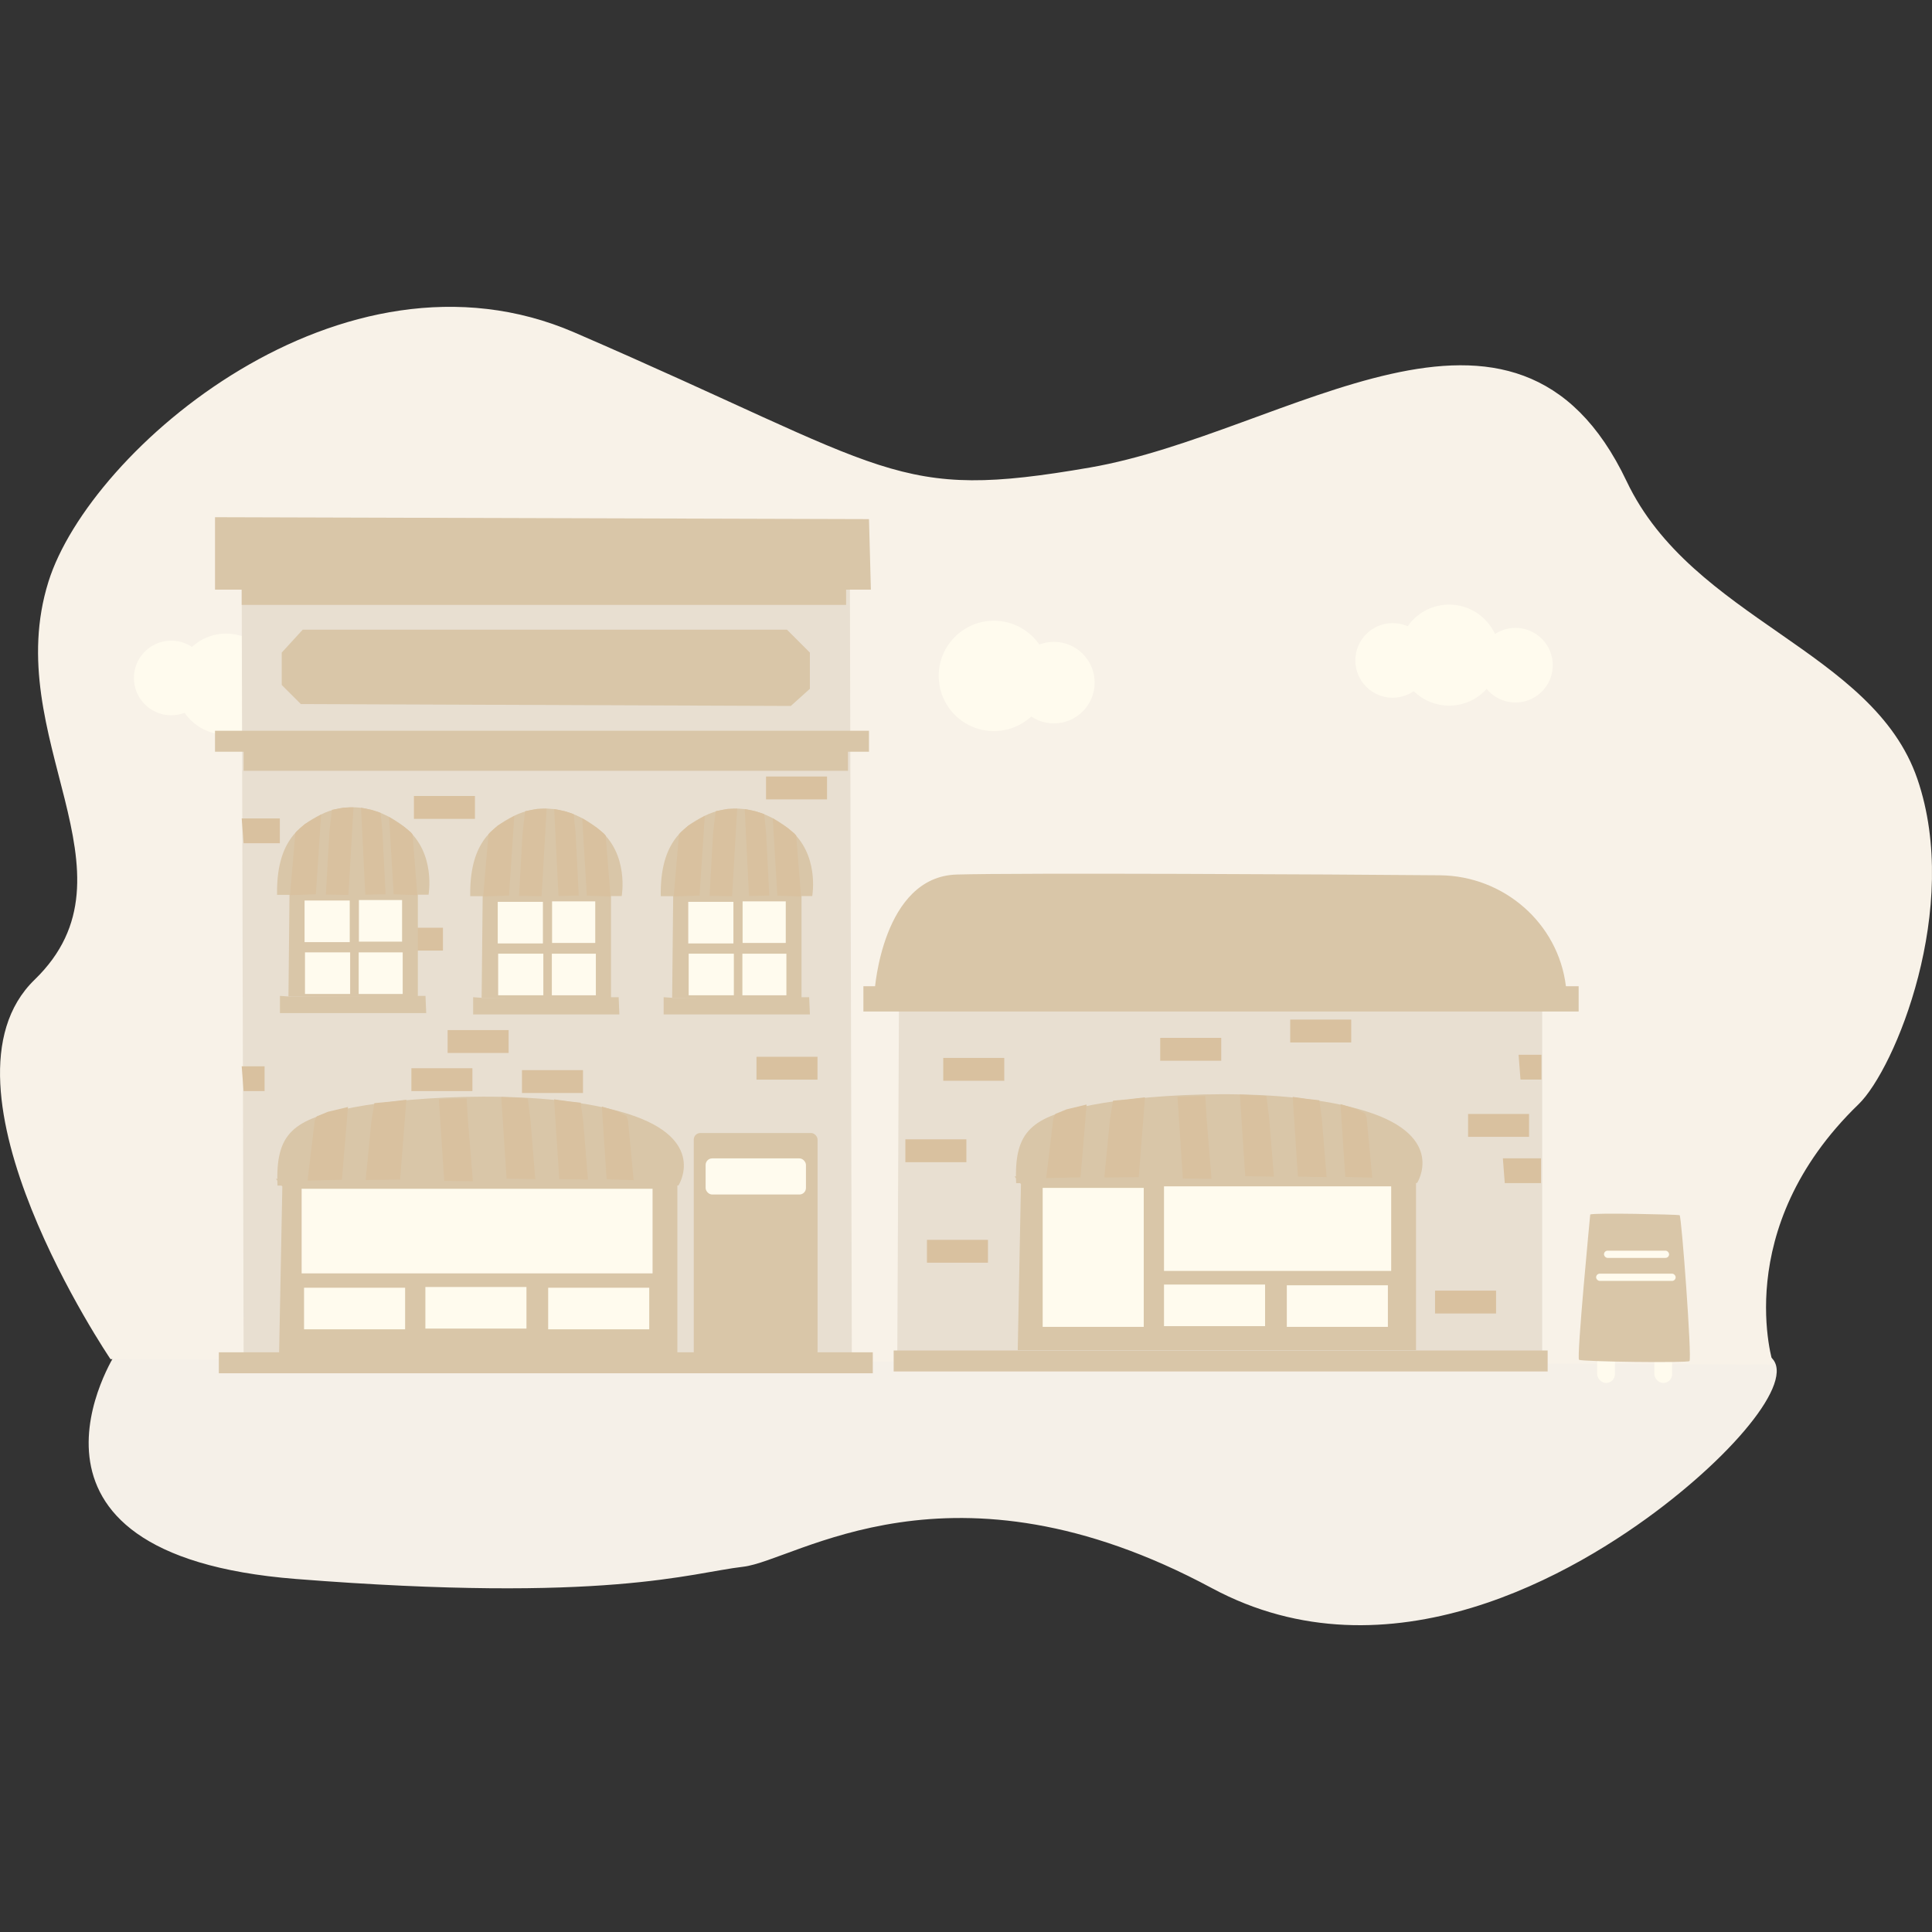 <svg id="SvgjsSvg1001" width="360" height="360" xmlns="http://www.w3.org/2000/svg" version="1.1" xmlns:xlink="http://www.w3.org/1999/xlink" xmlns:svgjs="http://svgjs.com/svgjs">
  <rect width="100%" height="100%" fill="#333333" stroke="none"/>
  <defs id="SvgjsDefs1002"></defs>
  <g id="SvgjsG1008">
    <svg xmlns="http://www.w3.org/2000/svg" viewBox="0 0 1013.31 691.48" width="360" height="360">
      <path fill="#f5f0e8" d="M695 756.43s-68.45 105.64 94.5 118.46 206.66-3.21 234.48-6.41 108.76-62.5 245.87 11.22c92.85 49.93 191.3-8 237-43.28s73.52-73.73 51.66-80.14-863.51.15-863.51.15Z" transform="translate(-634.23 -207.65)"></path>
      <path fill="#f8f2e8" d="M692.18 759.58s-97.21-143.39-39.8-199c58.09-56.27-18.41-126.7 7.26-208.75 21.72-69.44 154.3-183.34 275.92-130.7 167.93 72.69 167.14 88.68 270.47 70.79s223.16-115.27 281.36 7.26c34.49 72.61 129.31 88.54 152.48 156.11s-11.73 152.14-30.87 170.63c-67.86 65.61-44.69 136.45-44.69 136.45Z" transform="translate(-634.23 -207.65)"></path>
      <circle cx="521.28" cy="193.59" r="28.94" fill="#fffbeeff"></circle>
      <circle cx="552.75" cy="197.11" r="21.38" fill="#fffbeeff"></circle>
      <circle cx="760.04" cy="182.69" r="26.49" fill="#fffbeeff"></circle>
      <circle cx="730.43" cy="185.47" r="19.57" fill="#fffbeeff"></circle>
      <circle cx="794.84" cy="187.97" r="19.57" fill="#fffbeeff"></circle>
      <circle cx="118.61" cy="197.89" r="26.49" fill="#fffbeeff"></circle>
      <circle cx="89.8" cy="194.67" r="19.57" fill="#fffbeeff"></circle>
      <g>
        <g>
          <path fill="#e8dfd1" d="m126.77 147.35 1 401.82h319l-1-400.82-319-1z"></path>
          <path fill="#d9c6a8" d="m112.77 110.35 343 1 1 37h-344v-38zM112.77 222.35h343v11h-343z"></path>
          <path fill="#d9c6a8" d="M127.77 232.35h317v11h-317zM126.77 145.35h317v11h-317zM114.77 548.35h343v11h-343zM158.77 169.35l-11 12v17l10 10 257 1 10-9v-19l-12-12h-254z"></path>
        </g>
        <path fill="#d9c19f" d="M126.77 268.35h20v13h-19l-1-13zM126.77 398.35h12v13h-11l-1-13zM234.77 379.35h32v12h-32zM215.77 399.35h32v12h-32zM200.32 325.67h32v12h-32zM273.77 400.35h32v12h-32zM217.1 256.57h32v12h-32zM396.77 393.35h32v12h-32zM401.77 246.35h32v12h-32z"></path>
        <rect width="64.93" height="118.16" x="363.87" y="433.34" fill="#d9c6a8" rx="3.43" ry="3.43"></rect>
        <rect width="52.62" height="18.94" x="370.09" y="446.65" fill="#fffbeeff" rx="3.43" ry="3.43"></rect>
        <path fill="#d9c6a8" d="M779.55 516.07h6.53L859 516s4-22-12-35-32.57-13-44.57-7-23.33 15-22.88 42.07Z" transform="translate(-634.23 -207.65)"></path>
        <path fill="#d9c6a8" d="m151.84 308.42-.55 53.31h67.86v-54.66l-68.4-1.1 1.09 2.45"></path>
        <path fill="#d9c6a8" d="m151.29 361.73-4.46-.32v9.02h76.71l-.38-9.02-71.87.32z"></path>
        <path fill="#fffbeeff" d="M159.74 311.4h23.69v21.81h-23.69zM188.25 311.15h22.64v21.81h-22.64zM188.13 338.6h23.08v21.81h-23.08zM159.96 338.59h23.69v21.81h-23.69z"></path>
        <path fill="#d9c19f" d="m154.89 275.93-2.78 32.64 13.56-.44 2.76-41.83-8.58 5.03-3.92 3.5M216.35 276.61l2.55 31.97-12.42-.43-2.43-40.62 7.66 4.99 3.69 3.02M172.77 275.29l-1.85 32.97 11.83.2 2.65-45.92-5.12.14-6.18 1.16M200.57 275.16l1.67 32.97-10.64.2-2.25-45.61 5.58 1.17 4.66 1.49"></path>
        <g>
          <path fill="#d9c6a8" d="M880.86 516.77h6.53l72.92-.07s4-22-12-35-32.57-13-44.57-7-23.32 15.03-22.88 42.07Z" transform="translate(-634.23 -207.65)"></path>
          <path fill="#d9c6a8" d="m253.16 309.11-.55 53.32h67.85v-54.67l-68.4-1.1 1.1 2.45"></path>
          <path fill="#d9c6a8" d="m252.61 362.43-4.46-.33v9.03h76.7l-.37-9.03-71.87.33z"></path>
          <path fill="#fffbeeff" d="M261.06 312.09h23.69v21.81h-23.69zM289.56 311.84h22.64v21.81h-22.64zM289.44 339.29h23.08v21.81h-23.08zM261.28 339.28h23.69v21.81h-23.69z"></path>
          <path fill="#d9c19f" d="m256.2 276.62-2.78 32.64 13.56-.43 2.76-41.83-8.57 5.03-3.93 3.5M317.66 277.3l2.55 31.98-12.42-.43-2.43-40.63 7.66 4.99 3.69 3.02M274.08 275.98l-1.85 32.97 11.83.2 2.65-45.92-5.12.14-6.18 1.17M301.89 275.86l1.66 32.96-10.63.2-2.26-45.6 5.59 1.16 4.65 1.49"></path>
        </g>
        <g>
          <path fill="#d9c6a8" d="M980.79 516.77h6.53l72.92-.07s4-22-12-35-32.57-13-44.57-7-23.33 15.03-22.88 42.07Z" transform="translate(-634.23 -207.65)"></path>
          <path fill="#d9c6a8" d="m353.08 309.11-.55 53.32h67.86v-54.67l-68.41-1.1 1.1 2.45"></path>
          <path fill="#d9c6a8" d="m352.53 362.43-4.46-.33v9.03h76.71l-.38-9.03-71.87.33z"></path>
          <path fill="#fffbeeff" d="M360.98 312.09h23.69v21.81h-23.69zM389.48 311.84h22.64v21.81h-22.64zM389.37 339.29h23.08v21.81h-23.08zM361.2 339.28h23.69v21.81H361.2z"></path>
          <path fill="#d9c19f" d="m356.13 276.62-2.78 32.64 13.56-.43 2.75-41.83-8.57 5.03-3.93 3.5M417.59 277.3l2.55 31.98-12.43-.43-2.42-40.63 7.66 4.99 3.69 3.02M374.01 275.98l-1.85 32.97 11.83.2 2.64-45.92-5.11.14-6.18 1.17M401.81 275.86l1.67 32.96-10.64.2-2.25-45.6 5.58 1.16 4.65 1.49"></path>
        </g>
        <g>
          <path fill="#d9c6a8" d="M779.78 668.56h17.29l193-.07s15.67-24.32-26.68-37.6-112-9.5-143.73-3.37-41.06 13.43-39.88 41.04Z" transform="translate(-634.23 -207.65)"></path>
          <path fill="#d9c6a8" d="m148.08 461.4-1.69 87.13h208.89V459.2l-210.58-1.8 3.38 4"></path>
          <path fill="#fffbeeff" d="M158.21 462.58h184.05v44.37H158.21zM223.11 514.1h53.01v21.81h-53.01zM159.47 514.48h53.01v21.81h-53.01zM287.51 514.48h53.01v21.81h-53.01z"></path>
          <path fill="#d9c19f" d="m165.09 426.76-3.78 31.51 18.01-.41 3.2-38.18-10.56 2.53-5.84 2.4M194.81 427.08l-3.03 30.89 18.07-.23 3.29-41.85-8.82 1.04-7.97.74M329.36 426.53l2.97 31.51-14.16-.41-2.51-38.18 8.3 2.53 4.59 2.4M305.86 426.85l2.52 30.89-15.05-.23-2.73-41.85 7.34 1.04 6.63.74M278.23 426.61l2.52 30.89-15.05-.22-2.8-42.84 7.13.35 6.79.35M245.51 427.76l2.52 30.89-15.05-.22-2.8-42.83 7.5-.26 7.05-.15"></path>
        </g>
      </g>
      <g>
        <path fill="#e8dfd1" d="m471.54 356.54-.95 200.18 338.27.91V354.68l-337.32 1.86z"></path>
        <path fill="#d9c6a8" d="M468.72 547.4h343v11h-343zM452.84 356.35h375.14v13.26H452.84z"></path>
        <path fill="#d9c6a8" d="M1093 566.16s4-59.6 43-60.74c32.12-.94 196.75-.13 253.46.39 33.4.31 62 25 66.07 58.15q.13 1.09.24 2.2Z" transform="translate(-634.23 -207.65)"></path>
        <path fill="#d9c19f" d="M788.23 446.6h20v13h-19l-1-13zM796.48 392.3h12v13h-11l-1-13zM486.17 489.35h32v12h-32zM474.85 436.64h32v12h-32zM494.73 393.95h32v12h-32zM608.52 383.43h32v12h-32zM769.98 423.34h32v12h-32zM752.67 516.01h32v12h-32zM676.7 373.84h32v12h-32z"></path>
        <g>
          <path fill="#d9c6a8" d="M1167.18 667.28h17.29l193-.07s15.67-24.32-26.68-37.6-112-9.5-143.73-3.37-41.06 13.43-39.88 41.04Z" transform="translate(-634.23 -207.65)"></path>
          <path fill="#d9c6a8" d="m535.48 460.12-1.69 87.13h208.89v-89.33l-210.58-1.8 3.38 4"></path>
          <path fill="#fffbeeff" d="M610.51 461.3h119.15v44.37H610.51zM610.51 512.82h53.01v21.81h-53.01zM546.87 462.13h53.01v72.88h-53.01zM674.92 513.2h53.01v21.81h-53.01z"></path>
          <path fill="#d9c19f" d="m552.49 425.48-3.77 31.51 18.01-.41 3.19-38.18-10.55 2.53-5.84 2.4M582.21 425.8l-3.02 30.89 18.07-.23 3.28-41.85-8.81 1.04-7.97.74M716.77 425.25l2.96 31.51-14.15-.41-2.51-38.18 8.29 2.53 4.59 2.4M693.27 425.57l2.51 30.89-15.05-.23-2.73-41.85 7.34 1.04 6.64.74M665.63 425.33l2.52 30.89-15.05-.22-2.8-42.83 7.13.34 6.79.35M632.92 426.49l2.51 30.88-15.05-.22-2.8-42.83 7.5-.26 7.05-.14"></path>
        </g>
      </g>
      <g>
        <rect width="9.33" height="19.06" x="837.69" y="545.38" fill="#fffbeeff" rx="4.66" ry="4.66"></rect>
        <rect width="9.33" height="19.06" x="867.69" y="545.38" fill="#fffbeeff" rx="4.66" ry="4.66"></rect>
        <path fill="#d9c6a8" d="M1468.28 683.74s-7.24 75.15-5.86 76.18 56.53 1.72 57.91.69-4.14-76.18-5.17-76.53-45.16-1.37-46.88-.34Z" transform="translate(-634.23 -207.65)"></path>
        <rect width="34.13" height="3.79" x="841.28" y="495.05" fill="#fffbeeff" rx="1.9" ry="1.9"></rect>
        <rect width="41.71" height="3.79" x="837.15" y="507.11" fill="#fffbeeff" rx="1.9" ry="1.9"></rect>
      </g>
    </svg>
  </g>
</svg>